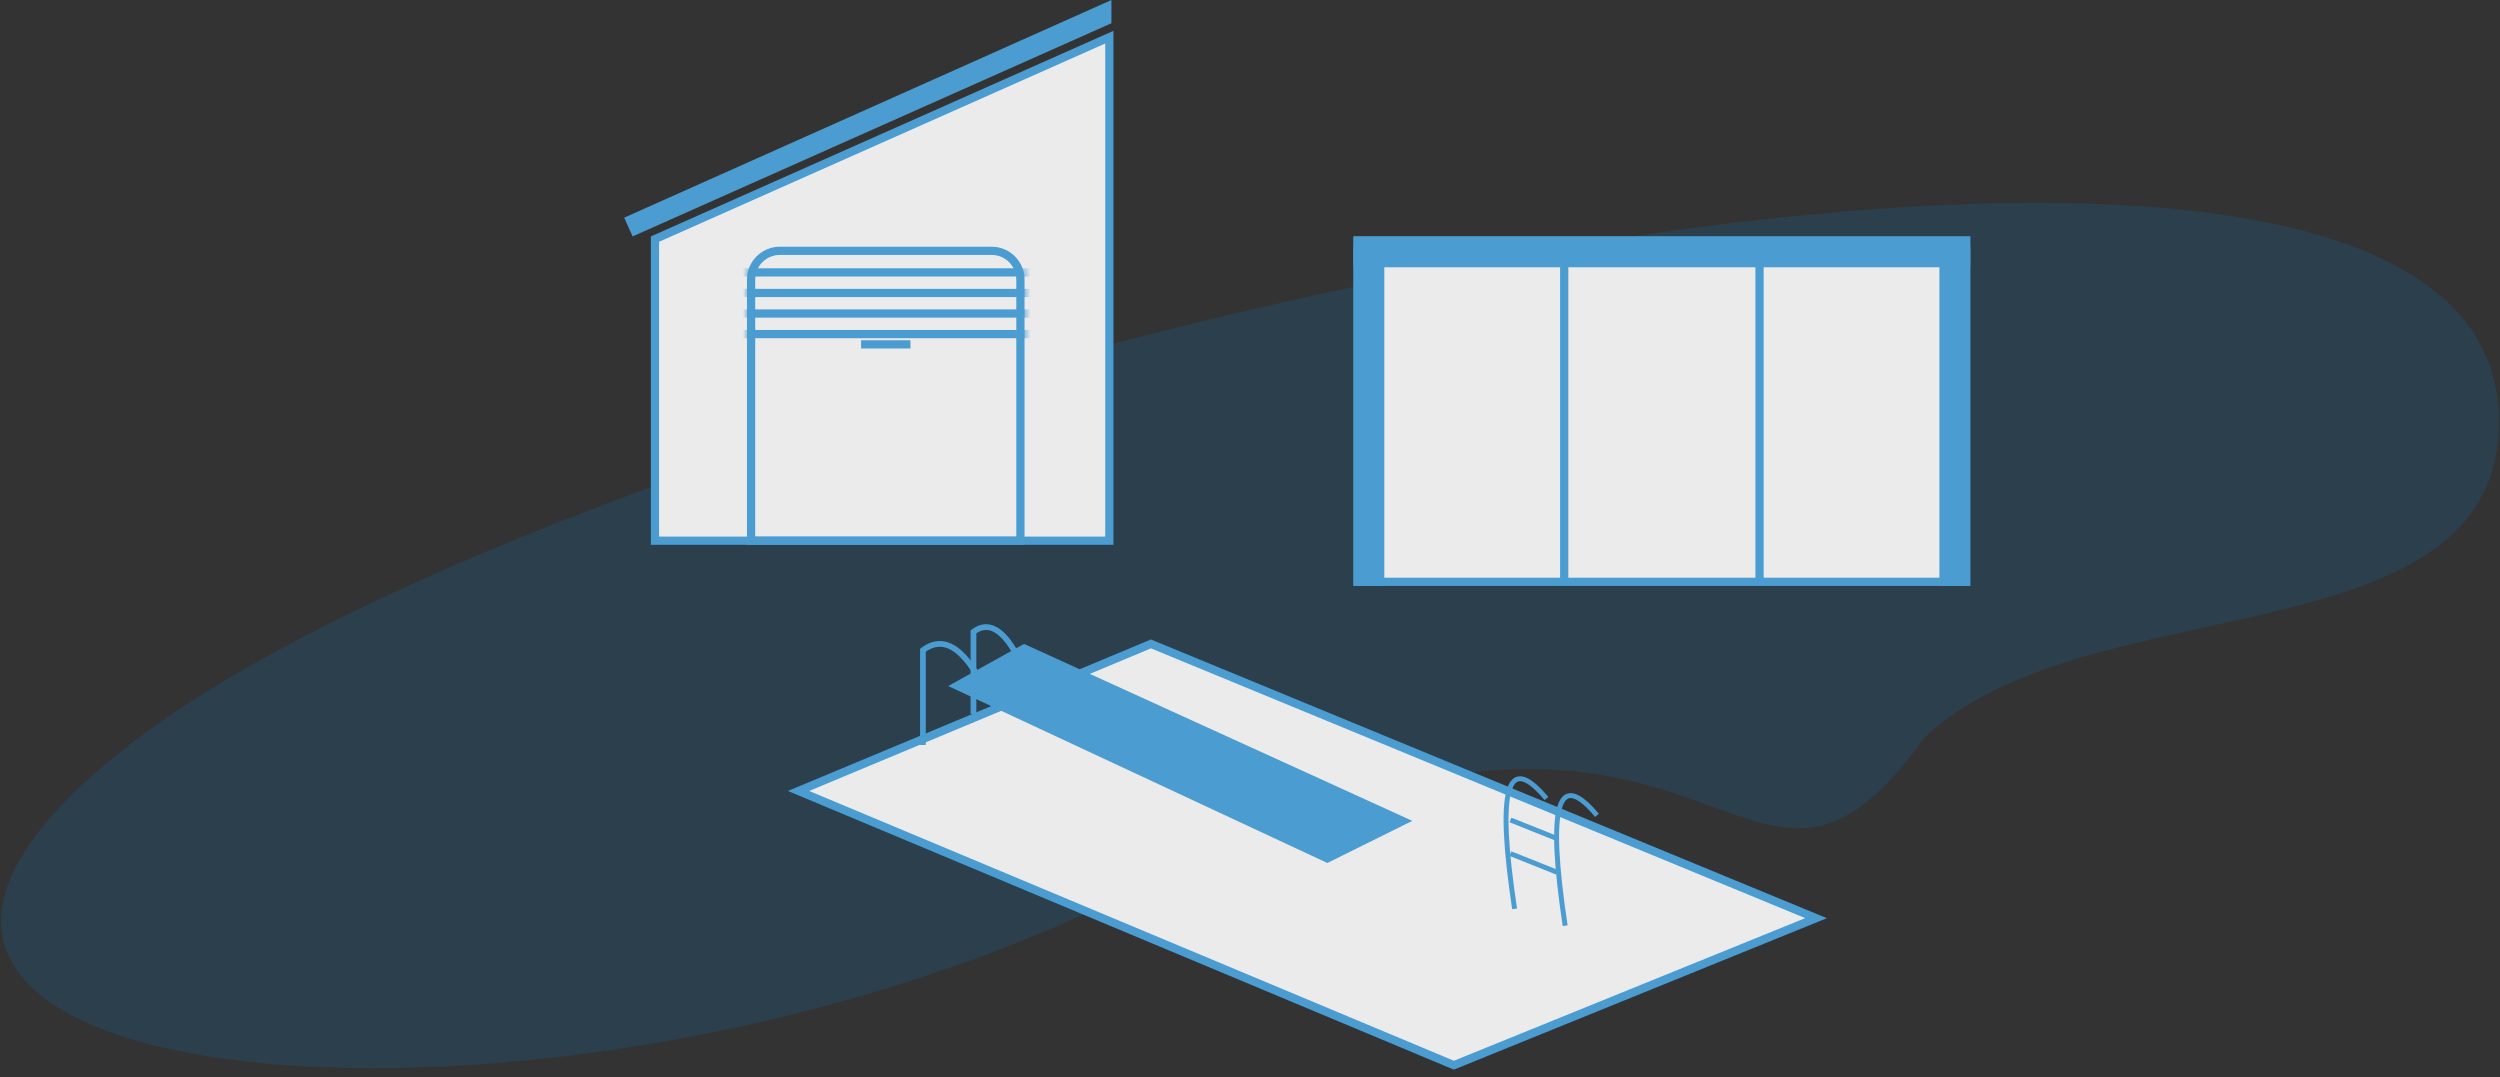 <?xml version="1.0" encoding="UTF-8"?>
<svg width="304px" height="131px" viewBox="0 0 304 131" version="1.1" xmlns="http://www.w3.org/2000/svg" xmlns:xlink="http://www.w3.org/1999/xlink">
    <rect x="0" y="0" width="304" height="131" fill="#333333" stroke="none"/>
    <!-- Generator: Sketch 52.5 (67469) - http://www.bohemiancoding.com/sketch -->
    <title>annexe</title>
    <desc>Created with Sketch.</desc>
    <defs>
        <path d="M4,0 L29.75,0 C31.959,-4.05812251e-16 33.75,1.791 33.75,4 L33.75,36.25 L0,36.25 L0,4 C-2.705415e-16,1.791 1.791,4.05812251e-16 4,0 Z" id="path-1"></path>
    </defs>
    <g id="Page-1" stroke="none" stroke-width="1" fill="none" fill-rule="evenodd" opacity="0.9">
        <g id="Page-choix" transform="translate(-893, -357)">
            <g id="Annexe" transform="translate(854, 257)">
                <g id="annexe" transform="translate(39, 100)">
                    <path d="M287.801,64.359 C345.492,20.065 234.635,10.71 164.509,47.131 C94.383,83.553 92.758,33.227 70.008,64.841 C50.508,83.553 0.133,74.057 0.133,103.284 C0.133,163.578 230.111,108.653 287.801,64.359 Z" id="Oval-Copy-2" fill-opacity="0.164" fill="#0081D5" transform="translate(152.004, 77.28) scale(-1, -1) translate(-152.004, -77.28) "></path>
                    <g id="Group-7-Copy" transform="translate(75.833, 0)">
                        <g id="Group-21" transform="translate(83.125, 103.125) scale(-1, 1) translate(-83.125, -103.125) translate(21.25, 76.25)">
                            <g id="Group-19" transform="translate(0, 2.049)" stroke="#4CA7E2">
                                <polygon id="Path-2" fill="#FFFFFF" points="-4.54747351e-13 33.348 80.876 3.55271368e-15 123.736 17.882 44.043 51.23"></polygon>
                                <g id="Group-17" transform="translate(26.639, 16.393)" stroke-width="0.6">
                                    <path d="M0,4.456 C4.781,-1.263 6.072,3.21 3.871,17.876" id="Path-3"></path>
                                    <path d="M6.148,2.407 C10.929,-3.312 12.219,1.161 10.018,15.827" id="Path-3-Copy-2"></path>
                                    <path d="M5.123,7.172 L10.246,5.123" id="Line" stroke-linecap="square"></path>
                                    <path d="M5.123,11.27 L10.246,9.221" id="Line-Copy" stroke-linecap="square"></path>
                                </g>
                            </g>
                            <g id="Group-20" transform="translate(48.381, 0)">
                                <polygon id="Path-4" fill="#4CA7E2" points="57.152 7.172 47.93 2.049 0.719 23.566 11.045 28.689"></polygon>
                                <path d="M52.029,8.965 C54.761,2.818 57.493,0.768 60.225,2.818 C60.225,5.55 60.225,9.392 60.225,14.344" id="Path-5" stroke="#4CA7E2" stroke-width="0.7"></path>
                                <path d="M47.93,5.187 C49.98,0.576 52.029,-0.961 54.078,0.576 C54.078,2.626 54.078,5.955 54.078,10.566" id="Path-5-Copy" stroke="#4CA7E2" stroke-width="0.7"></path>
                            </g>
                        </g>
                        <g id="Group-18" transform="translate(88.75, 28.75)">
                            <rect id="Rectangle" stroke="#4CA7E2" fill="#FFFFFF" x="0.5" y="0.5" width="74" height="41.5"></rect>
                            <path d="M25.625,1.25 L25.625,41.25" id="Line-6" stroke="#4CA7E2" fill="#FFFFFF" stroke-linecap="square"></path>
                            <path d="M49.375,1.25 L49.375,41.25" id="Line-6-Copy-2" stroke="#4CA7E2" fill="#FFFFFF" stroke-linecap="square"></path>
                            <rect id="Rectangle" fill="#4CA7E2" x="0" y="0" width="75" height="3.75"></rect>
                            <rect id="Rectangle-Copy-13" fill="#4CA7E2" x="71.25" y="1.25" width="3.75" height="41.25"></rect>
                            <rect id="Rectangle" fill="#4CA7E2" x="0" y="1.25" width="3.75" height="41.25"></rect>
                        </g>
                        <g id="Group-16">
                            <path d="M3.812,29.075 L3.812,65.75 L59.062,65.75 L59.062,4.519 L3.812,29.075 Z" id="Rectangle" stroke="#4CA7E2" fill="#FFFFFF"></path>
                            <g id="Line-5-+-Line-5-Copy-+-Line-5-Copy-2-+-Line-6-Mask" transform="translate(15, 30)">
                                <mask id="mask-2" fill="white">
                                    <use xlink:href="#path-1"></use>
                                </mask>
                                <path stroke="#4CA7E2" d="M0.5,35.75 L33.25,35.75 L33.25,4 C33.25,2.067 31.683,0.5 29.75,0.5 L4,0.5 C2.067,0.5 0.5,2.067 0.5,4 L0.5,35.75 Z"></path>
                                <path d="M-1.25,3.125 L35.197,3.125" id="Line-5" stroke="#4CA7E2" stroke-linecap="square" mask="url(#mask-2)"></path>
                                <path d="M-1.25,5.625 L35.197,5.625" id="Line-5-Copy" stroke="#4CA7E2" stroke-linecap="square" mask="url(#mask-2)"></path>
                                <path d="M-1.25,8.125 L35.197,8.125" id="Line-5-Copy-2" stroke="#4CA7E2" stroke-linecap="square" mask="url(#mask-2)"></path>
                                <path d="M-1.25,10.625 L35,10.625" id="Line-5-Copy-3" stroke="#4CA7E2" stroke-linecap="square" mask="url(#mask-2)"></path>
                                <path d="M14.375,11.875 L19.375,11.875" id="Line-6-Copy" stroke="#4CA7E2" stroke-linecap="square" mask="url(#mask-2)"></path>
                            </g>
                            <polygon id="Rectangle" fill="#4CA7E2" transform="translate(30.202, 14.375) rotate(-24) translate(-30.202, -14.375) " points="-2.243 13.166 62.647 13.085 61.498 15.666 -2.243 15.666"></polygon>
                        </g>
                    </g>
                </g>
            </g>
        </g>
    </g>
</svg>